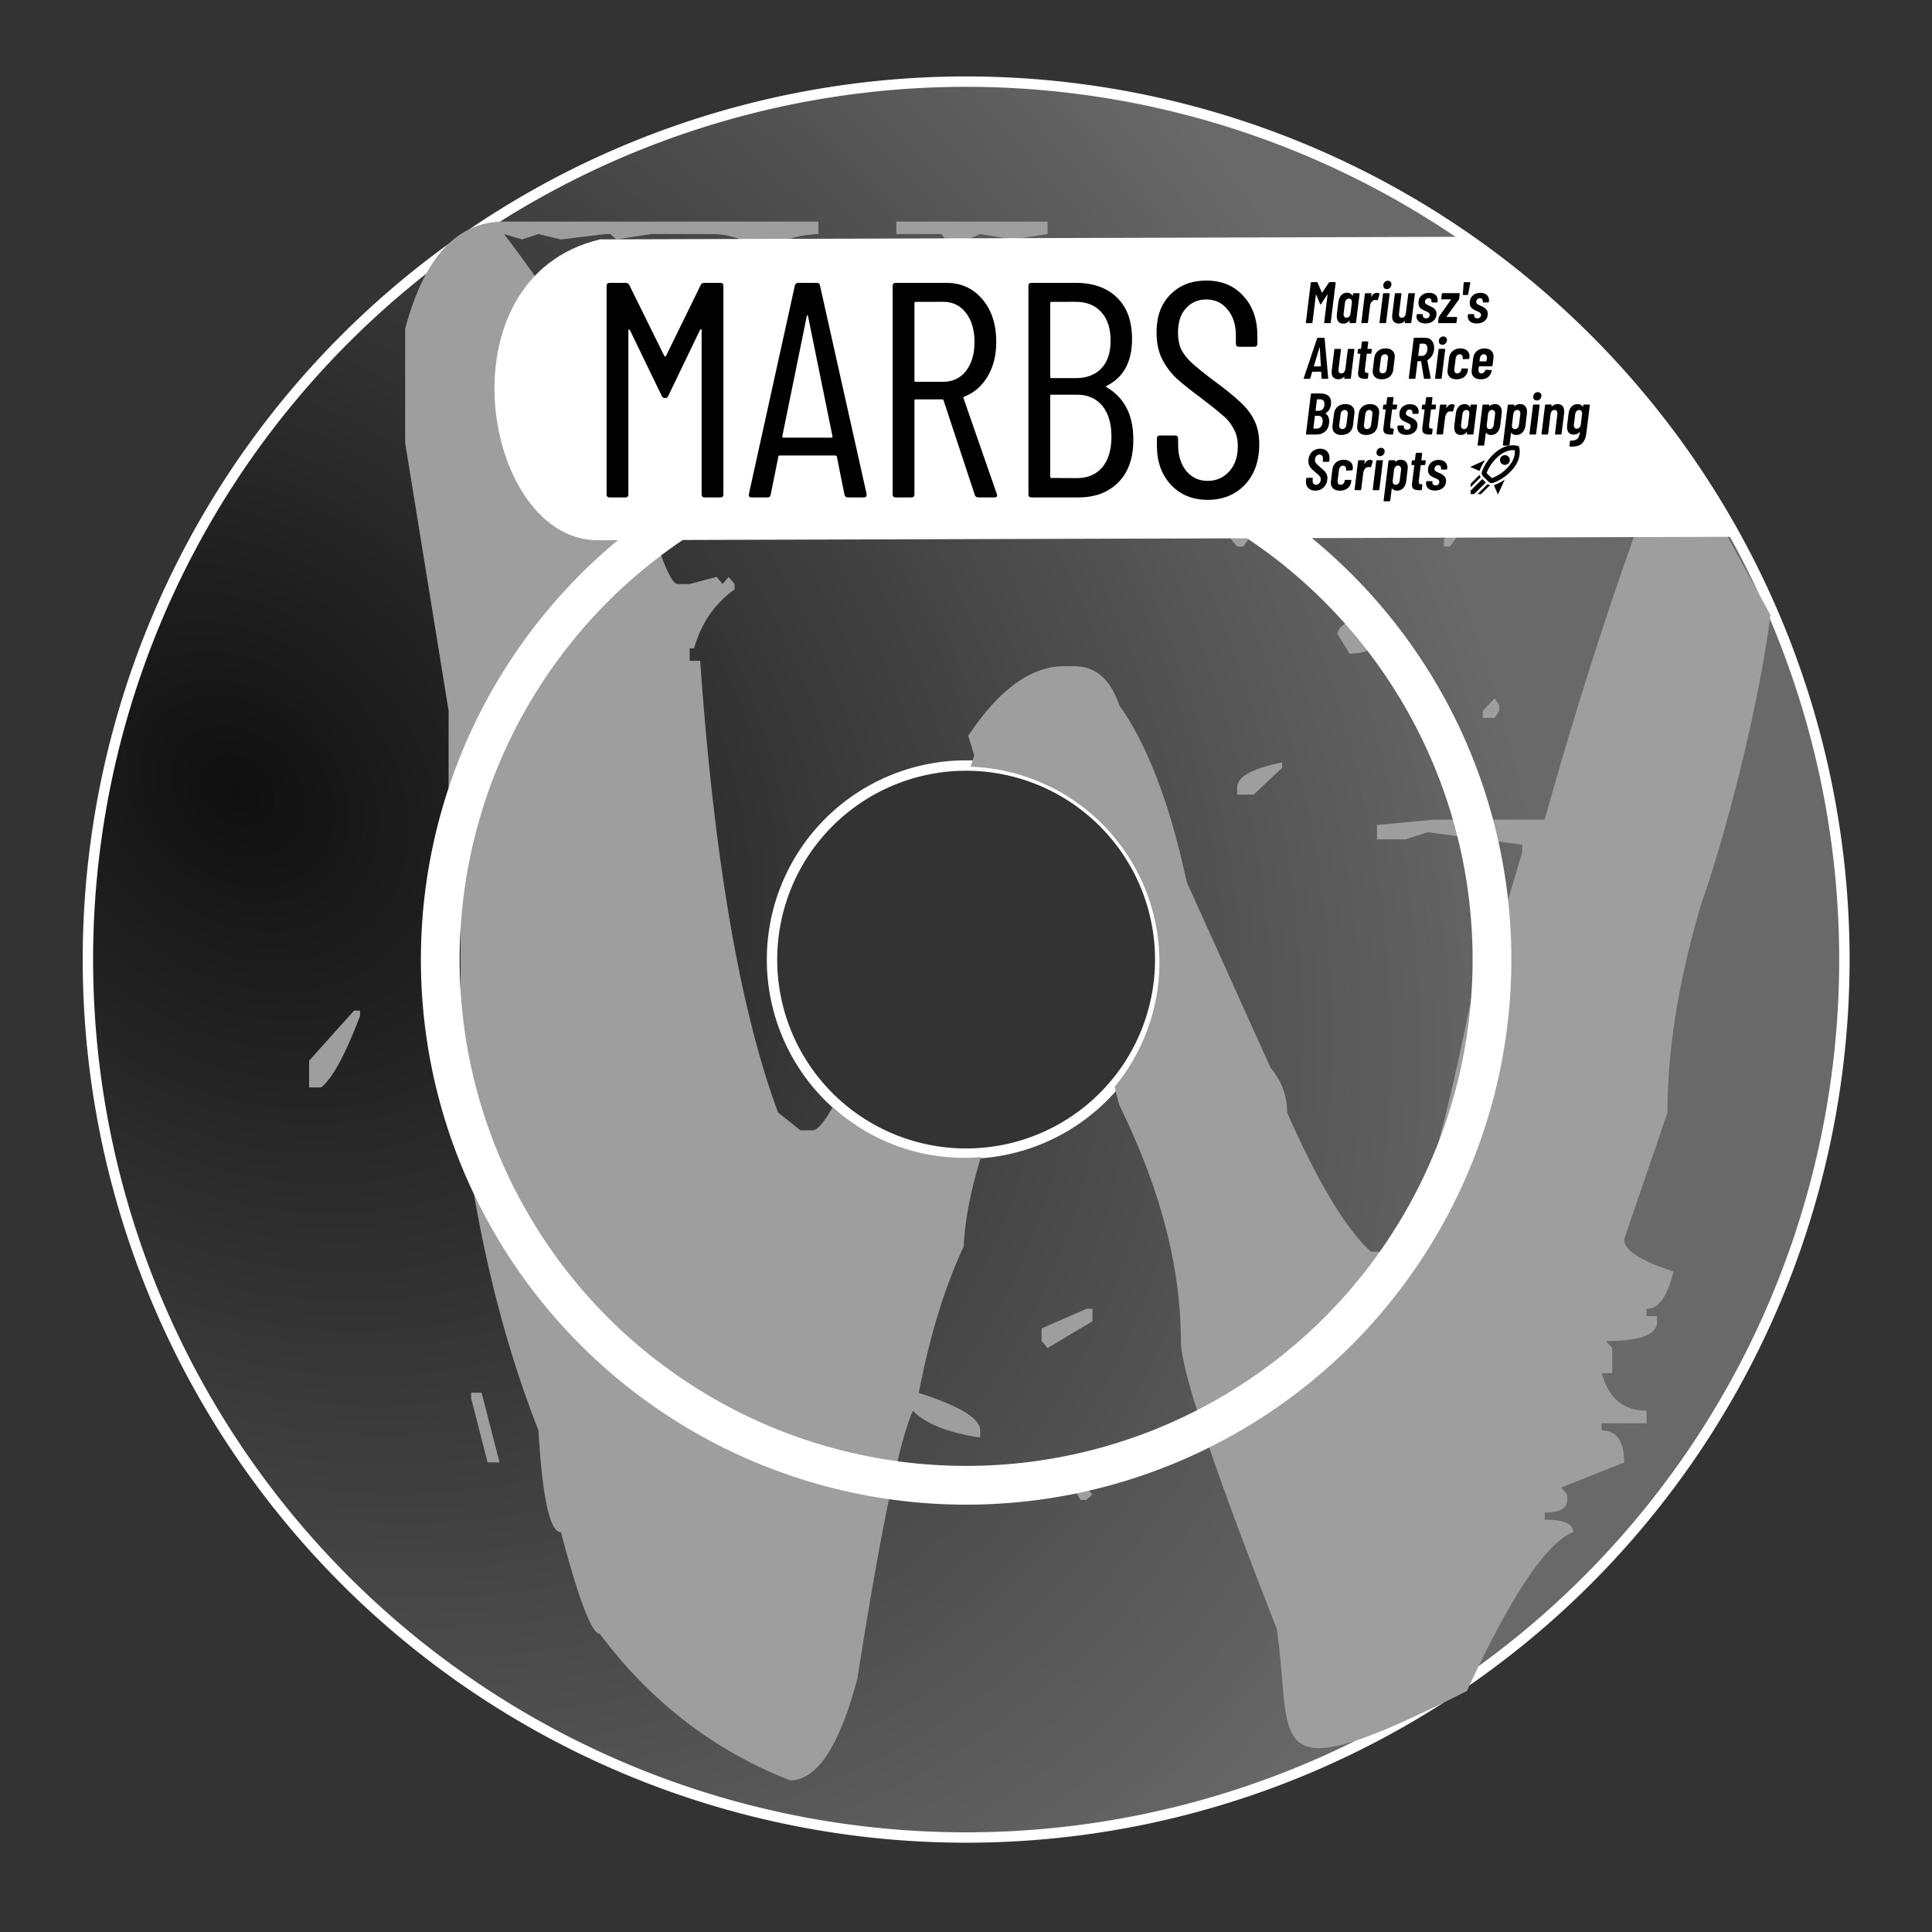<?xml version="1.0" encoding="UTF-8" standalone="no"?>
<!-- Created with Inkscape (http://www.inkscape.org/) -->

<svg
   width="32mm"
   height="32mm"
   viewBox="0 0 32 32"
   version="1.1"
   id="svg1"
   inkscape:export-filename="bitmap.png"
   inkscape:export-xdpi="25.400002"
   inkscape:export-ydpi="25.400002"
   inkscape:version="1.3.2 (091e20ef0f, 2023-11-25, custom)"
   sodipodi:docname="cdiconsmall.svg"
   xmlns:inkscape="http://www.inkscape.org/namespaces/inkscape"
   xmlns:sodipodi="http://sodipodi.sourceforge.net/DTD/sodipodi-0.dtd"
   xmlns:xlink="http://www.w3.org/1999/xlink"
   xmlns="http://www.w3.org/2000/svg"
   xmlns:svg="http://www.w3.org/2000/svg">
  <rect x="0" y="0" width="32" height="32" fill="#333333" stroke="none"/>
  <sodipodi:namedview
     id="namedview1"
     pagecolor="#ffffff"
     bordercolor="#000000"
     borderopacity="0.25"
     inkscape:showpageshadow="2"
     inkscape:pageopacity="0.0"
     inkscape:pagecheckerboard="0"
     inkscape:deskcolor="#d1d1d1"
     inkscape:document-units="mm"
     inkscape:zoom="3.3638608"
     inkscape:cx="22.593087"
     inkscape:cy="63.320099"
     inkscape:window-width="1920"
     inkscape:window-height="1178"
     inkscape:window-x="0"
     inkscape:window-y="0"
     inkscape:window-maximized="0"
     inkscape:current-layer="layer1" />
  <defs
     id="defs1">
    <radialGradient
       inkscape:collect="always"
       xlink:href="#linearGradient9"
       id="radialGradient10"
       cx="84.269"
       cy="151.856"
       fx="84.269"
       fy="151.856"
       r="84.818"
       gradientUnits="userSpaceOnUse"
       gradientTransform="matrix(0.205,0.199,-0.158,0.163,10.651,-28.413)" />
    <linearGradient
       id="linearGradient9"
       inkscape:collect="always">
      <stop
         style="stop-color:#101010;stop-opacity:1;"
         offset="0"
         id="stop9" />
      <stop
         style="stop-color:#696969;stop-opacity:1;"
         offset="1"
         id="stop10" />
    </linearGradient>
  </defs>
  <g
     inkscape:label="Layer 1"
     inkscape:groupmode="layer"
     id="layer1">
    <path
       id="path10"
       style="fill:url(#radialGradient10);fill-opacity:1;stroke:#ffffff;stroke-width:0.172;stroke-opacity:1"
       d="M 16.002,1.352 A 14.547,14.542 0 0 0 1.456,15.894 14.547,14.542 0 0 0 16.002,30.435 14.547,14.542 0 0 0 30.549,15.894 14.547,14.542 0 0 0 16.002,1.352 Z m 0,11.328 a 3.215,3.214 0 0 1 3.215,3.214 3.215,3.214 0 0 1 -3.215,3.214 3.215,3.214 0 0 1 -3.215,-3.214 3.215,3.214 0 0 1 3.215,-3.214 z"
       inkscape:label="under_cd" />
    <path
       id="path1013"
       style="fill:#9e9e9e;stroke-width:0.127;fill-opacity:1"
       inkscape:label="waylogo"
       d="m 8.348,3.67 c -0.777,0 -1.323,0.592 -1.637,1.775 v 1.892 l 0.719,4.435 v 1.39 l 0.099,1.775 c -0.298,0 -0.446,0.069 -0.446,0.207 v 0.118 l 0.446,-0.118 h 0.099 v 3.076 c 0.232,2.05 0.662,3.875 1.29,5.471 0.066,1.124 0.19,1.686 0.372,1.686 0.298,1.124 0.513,1.686 0.645,1.686 0.843,1.124 1.894,1.933 3.15,2.425 0.446,0 0.818,-0.562 1.116,-1.686 0.38,-2.424 0.686,-3.903 0.918,-4.435 0.215,0.217 0.587,0.365 1.116,0.443 v -0.118 c 0,-0.197 -0.339,-0.404 -1.017,-0.621 0.182,-0.947 0.43,-1.755 0.744,-2.425 0.019,-0.431 0.114,-0.925 0.286,-1.482 a 3.242,3.241 0 0 1 -0.285,0.013 3.242,3.241 0 0 1 -2.171,-0.839 c -0.14,0.247 -0.253,0.384 -0.334,0.384 H 13.259 l -0.372,-0.296 c -0.629,-1.694 -1.058,-4.189 -1.29,-7.481 h -0.174 v -0.207 h 0.074 c 0.116,-0.414 0.339,-0.739 0.67,-0.976 v -0.089 L 12.068,9.555 11.969,9.673 11.87,9.555 11.423,9.673 H 11.225 c -0.116,0 -0.298,-0.453 -0.546,-1.36 V 8.077 h 0.645 V 7.87 H 10.481 C 10.266,6.786 9.556,5.454 8.348,3.877 l 0.298,0.089 0.273,-0.089 0.372,0.089 0.744,-0.089 h 0.074 l 0.099,0.089 0.57,-0.089 h 1.017 c 0.298,0 0.604,0.109 0.918,0.325 0.149,-0.197 0.43,-0.306 0.843,-0.325 V 3.67 Z m 6.498,0 v 0.207 h 0.744 l 0.174,0.207 0.471,-0.207 0.546,0.089 0.57,-0.089 V 3.67 H 14.846 Z m 5.178,1.685 -0.372,0.207 v 0.207 l 0.273,0.118 V 5.77 l 0.099,-0.118 c 0.182,0 0.273,-0.069 0.273,-0.207 v -0.089 H 20.024 Z M 18.635,6.509 v 1.385e-4 l 3.46e-4,-1.385e-4 z m 0,1.385e-4 -0.471,0.207 h -0.074 L 17.991,6.627 17.445,6.923 V 7.13 C 18.238,6.953 18.635,6.785 18.635,6.627 Z m 9.072,0.719 c -0.596,1.4 -1.412,3.805 -2.123,6.348 H 23.749 l -0.942,0.089 v 0.237 h 0.471 l 0.372,-0.118 1.563,0.207 v 0.118 c -0.446,1.537 -0.719,2.306 -0.818,2.306 -0.578,2.878 -1.042,4.318 -1.389,4.318 H 22.708 c -0.413,-0.374 -0.876,-1.143 -1.389,-2.306 0,-0.276 -0.091,-0.522 -0.273,-0.739 l -1.389,-3.076 c -0.281,-1.301 -0.653,-2.277 -1.116,-2.928 -0.149,-0.434 -0.397,-0.65 -0.744,-0.65 h -0.173 c -0.545,0 -1.075,0.384 -1.587,1.153 l 0.099,0.325 c -0.018,0.06 -0.042,0.126 -0.061,0.187 a 3.242,3.241 0 0 1 3.129,3.238 3.242,3.241 0 0 1 -0.742,2.063 c 0.026,0.105 0.051,0.213 0.08,0.31 0.678,1.38 1.017,2.682 1.017,3.904 0,0.473 0.529,2.06 1.587,4.761 0.285,1.914 -0.316,2.781 3.15,1.034 0.728,-1.577 1.315,-2.454 1.761,-2.632 -1.17e-4,-0.138 -0.157,-0.207 -0.471,-0.207 v -0.118 c 0.248,0 0.372,-0.069 0.372,-0.207 v -0.089 l -0.099,-0.118 1.042,-0.414 c 0,-0.355 -0.124,-0.532 -0.372,-0.532 v -0.118 h 0.744 V 23.366 c -0.38,0 -0.628,-0.207 -0.744,-0.621 h 0.174 v -0.414 l -0.099,-0.118 c 0.562,0 0.843,-0.108 0.843,-0.325 v -0.089 H 27.272 v -0.118 c 0.198,0 0.347,-0.207 0.446,-0.621 -0.546,-0.177 -0.818,-0.355 -0.818,-0.532 l 0.719,-2.1 c 0,-1.065 0.19,-2.228 0.57,-3.49 0.43,-1.222 0.953,-3.312 1.135,-4.752 z M 15.953,7.574 14.465,7.988 c 0,0.217 -0.066,0.325 -0.198,0.325 V 8.52 C 15.044,8.264 15.606,7.978 15.953,7.662 v -0.089 z m 4.713,1.035 -0.372,0.118 v 0.089 l 0.198,0.237 h 0.099 l 0.174,-0.237 v -0.089 z m 3.423,0.118 -0.174,0.207 v 0.118 h 0.099 l 0.174,-0.237 v -0.089 z m -1.563,1.478 c -0.248,0.099 -0.372,0.197 -0.372,0.296 l 0.198,0.325 c 0.298,0 0.479,-0.108 0.546,-0.325 z m 2.232,1.36 -0.198,0.207 v 0.118 h 0.198 l 0.074,-0.118 v -0.089 z m -3.522,1.064 c -0.496,0.099 -0.744,0.237 -0.744,0.414 v 0.118 h 0.273 l 0.471,-0.443 v -0.089 z M 5.863,16.74 5.12,17.568 v 0.443 h 0.198 c 0.182,-0.138 0.397,-0.532 0.645,-1.183 v -0.089 h -0.099 z m 12.133,4.938 -0.744,0.325 v 0.207 l 0.099,0.118 0.744,-0.444 v -0.207 z m -10.193,1.39 v 0.089 l 0.273,1.065 h 0.198 L 7.977,23.067 H 7.804 Z m 9.92,1.36 v 9.1e-5 0.118 l 0.174,0.296 h 0.099 l 0.099,-0.089 -0.298,-0.325 z" />
    <ellipse
       style="display:inline;fill:none;stroke:#ffffff;stroke-width:0.642;stroke-dasharray:none;stroke-opacity:1"
       id="circle990"
       cx="16.002"
       cy="15.894"
       inkscape:label="inner_circle"
       rx="8.71"
       ry="8.707" />
    <path
       id="rect1044"
       style="fill:#ffffff;fill-opacity:1;stroke:none;stroke-width:0.172"
       d="M 9.96,3.965 24.263,3.922 c 2.374,1.711 3.906,3.644 4.516,4.969 L 9.912,8.948 C 7.995,8.969 7.255,4.595 9.941,3.965 Z"
       sodipodi:nodetypes="cccccc"
       inkscape:label="letters_bg" />
    <path
       style="font-size:29.432px;font-family:'Barlow Condensed';-inkscape-font-specification:'Barlow Condensed, ';stroke-width:0.144"
       d="m 11.606,4.721 q 0.015,-0.036 0.061,-0.036 h 0.264 q 0.051,0 0.051,0.051 v 3.452 q 0,0.051 -0.051,0.051 h -0.259 q -0.051,0 -0.051,-0.051 V 5.467 q 0,-0.015 -0.01,-0.015 -0.005,0 -0.015,0.01 l -0.528,1.096 q -0.015,0.036 -0.051,0.036 -0.041,0 -0.056,-0.036 l -0.528,-1.091 q -0.01,-0.01 -0.02,-0.01 -0.005,0 -0.005,0.015 v 2.716 q 0,0.051 -0.051,0.051 h -0.259 q -0.051,0 -0.051,-0.051 V 4.736 q 0,-0.051 0.051,-0.051 h 0.264 q 0.046,0 0.061,0.036 l 0.579,1.173 q 0.005,0.01 0.015,0.01 0.01,0 0.015,-0.01 z m 2.437,3.518 q -0.046,0 -0.056,-0.046 L 13.861,7.564 q 0,-0.01 -0.01,-0.015 -0.005,-0.005 -0.015,-0.005 h -0.919 q -0.01,0 -0.02,0.005 -0.005,0.005 -0.005,0.015 l -0.127,0.629 q -0.005,0.046 -0.056,0.046 h -0.259 q -0.025,0 -0.041,-0.015 -0.01,-0.015 -0.005,-0.041 L 13.165,4.731 q 0.01,-0.046 0.056,-0.046 h 0.305 q 0.051,0 0.056,0.046 l 0.772,3.452 v 0.01 q 0,0.046 -0.046,0.046 z M 12.957,7.229 q 0,0.02 0.015,0.02 h 0.802 q 0.015,0 0.015,-0.02 L 13.383,5.234 q -0.005,-0.015 -0.01,-0.015 -0.005,0 -0.01,0.015 z m 3.25,1.01 q -0.046,0 -0.061,-0.041 l -0.518,-1.568 q -0.005,-0.015 -0.02,-0.015 h -0.442 q -0.02,0 -0.02,0.02 V 8.188 q 0,0.051 -0.051,0.051 h -0.259 q -0.051,0 -0.051,-0.051 V 4.736 q 0,-0.051 0.051,-0.051 h 0.838 q 0.371,0 0.599,0.274 0.228,0.269 0.228,0.706 0,0.33 -0.142,0.569 -0.142,0.239 -0.386,0.335 -0.02,0.005 -0.015,0.025 l 0.553,1.589 0.005,0.02 q 0,0.036 -0.046,0.036 z M 15.166,5 q -0.02,0 -0.02,0.02 v 1.284 q 0,0.02 0.02,0.02 h 0.457 q 0.234,0 0.376,-0.178 0.142,-0.183 0.142,-0.482 0,-0.299 -0.142,-0.482 -0.142,-0.183 -0.376,-0.183 z m 3.605,2.274 q 0.005,0.457 -0.244,0.711 -0.249,0.254 -0.665,0.254 h -0.777 q -0.051,0 -0.051,-0.051 V 4.736 q 0,-0.051 0.051,-0.051 h 0.731 q 0.437,0 0.685,0.244 0.249,0.239 0.249,0.685 0,0.569 -0.421,0.777 -0.01,0.005 -0.01,0.01 0,0.005 0.005,0.01 0.447,0.259 0.447,0.863 z M 17.415,5 q -0.02,0 -0.02,0.02 v 1.223 q 0,0.02 0.02,0.02 h 0.401 q 0.274,0 0.427,-0.162 0.152,-0.162 0.152,-0.457 0,-0.305 -0.152,-0.472 -0.152,-0.173 -0.427,-0.173 z m 0.421,2.919 q 0.269,0 0.421,-0.178 0.152,-0.183 0.152,-0.508 0,-0.33 -0.152,-0.513 -0.152,-0.183 -0.421,-0.183 h -0.421 q -0.02,0 -0.02,0.02 v 1.34 q 0,0.02 0.02,0.02 z m 2.168,0.36 q -0.376,0 -0.609,-0.249 Q 19.162,7.782 19.162,7.381 V 7.264 q 0,-0.051 0.051,-0.051 h 0.249 q 0.051,0 0.051,0.051 v 0.102 q 0,0.269 0.137,0.437 0.137,0.162 0.355,0.162 0.213,0 0.355,-0.157 0.142,-0.157 0.142,-0.416 0,-0.173 -0.071,-0.294 -0.066,-0.127 -0.178,-0.218 -0.107,-0.096 -0.361,-0.289 -0.254,-0.188 -0.401,-0.32 -0.147,-0.137 -0.244,-0.325 -0.091,-0.188 -0.091,-0.442 0,-0.396 0.228,-0.624 0.229,-0.233 0.594,-0.233 0.386,0 0.614,0.254 0.234,0.249 0.234,0.665 v 0.127 q 0,0.051 -0.051,0.051 h -0.254 q -0.051,0 -0.051,-0.051 V 5.559 q 0,-0.269 -0.137,-0.431 -0.132,-0.168 -0.355,-0.168 -0.203,0 -0.335,0.147 -0.132,0.142 -0.132,0.406 0,0.157 0.056,0.279 0.061,0.117 0.178,0.223 0.117,0.107 0.345,0.279 0.305,0.223 0.452,0.365 0.152,0.137 0.234,0.305 0.081,0.162 0.081,0.396 0,0.416 -0.239,0.67 -0.239,0.249 -0.614,0.249 z"
       id="text1277"
       aria-label="MARBS"
       inkscape:label="MARBS_letters" />
    <g
       id="text962"
       style="font-size:5.644px;line-height:0.95;font-family:'Barlow Condensed';-inkscape-font-specification:'Barlow Condensed, ';text-align:center;text-anchor:middle;fill:#ffffff"
       inkscape:label="expansion"
       aria-label="Mariusz's&#10;Auto Rice&#10;Bootstrapping&#10;Scripts  󱓟 "
       transform="matrix(0.173,0,0,0.172,-2.101,-0.587)">
      <path
         style="font-style:italic;font-weight:600;font-stretch:condensed;-inkscape-font-specification:'Barlow Condensed,  Semi-Bold Italic Condensed';text-align:start;text-anchor:start;fill:#000000"
         d="m 139.377,30.625 q 0.028,-0.045 0.085,-0.045 h 0.502 q 0.028,0 0.045,0.023 0.017,0.017 0.011,0.045 l -0.468,3.816 q 0,0.028 -0.023,0.051 -0.023,0.017 -0.051,0.017 h -0.502 q -0.028,0 -0.045,-0.017 -0.017,-0.023 -0.011,-0.051 l 0.327,-2.664 q 0.006,-0.023 -0.011,-0.023 -0.011,0 -0.023,0.017 l -0.587,0.892 q -0.028,0.045 -0.051,0.045 -0.011,0 -0.028,-0.011 -0.011,-0.011 -0.017,-0.034 l -0.367,-0.892 q -0.006,-0.017 -0.017,-0.017 -0.011,0 -0.017,0.023 l -0.327,2.664 q -0.006,0.028 -0.028,0.051 -0.017,0.017 -0.045,0.017 h -0.502 q -0.028,0 -0.045,-0.017 -0.017,-0.023 -0.011,-0.051 l 0.468,-3.816 q 0,-0.028 0.023,-0.045 0.023,-0.023 0.051,-0.023 h 0.502 q 0.057,0 0.073,0.045 l 0.418,0.965 q 0.011,0.028 0.028,0 z m 2.303,1.089 q 0,-0.028 0.023,-0.045 0.023,-0.023 0.051,-0.023 h 0.502 q 0.028,0 0.045,0.023 0.017,0.017 0.011,0.045 l -0.339,2.749 q -0.006,0.028 -0.028,0.051 -0.017,0.017 -0.045,0.017 h -0.502 q -0.028,0 -0.045,-0.017 -0.017,-0.023 -0.011,-0.051 l 0.023,-0.169 q 0,-0.023 -0.011,-0.023 -0.011,0 -0.023,0.017 -0.214,0.288 -0.564,0.288 -0.316,0 -0.48,-0.186 -0.158,-0.192 -0.158,-0.531 0,-0.135 0.011,-0.203 l 0.141,-1.14 q 0.056,-0.435 0.271,-0.672 0.22,-0.243 0.581,-0.243 0.152,0 0.282,0.068 0.135,0.068 0.209,0.22 0.011,0.017 0.017,0.017 0.011,0 0.017,-0.023 z m -0.615,2.297 q 0.147,0 0.248,-0.107 0.107,-0.113 0.13,-0.294 l 0.13,-1.044 q 0.006,-0.023 0.006,-0.073 0,-0.147 -0.079,-0.237 -0.073,-0.09 -0.203,-0.09 -0.152,0 -0.26,0.113 -0.102,0.107 -0.124,0.288 l -0.13,1.044 q -0.006,0.023 -0.006,0.068 0,0.152 0.079,0.243 0.079,0.09 0.209,0.09 z m 2.907,-2.399 q 0.152,0 0.226,0.056 0.04,0.034 0.023,0.085 l -0.152,0.525 q -0.017,0.068 -0.085,0.04 -0.079,-0.023 -0.135,-0.023 -0.068,0 -0.124,0.017 -0.152,0.023 -0.271,0.181 -0.113,0.152 -0.141,0.367 l -0.198,1.597 q -0.006,0.028 -0.028,0.051 -0.017,0.017 -0.045,0.017 h -0.502 q -0.028,0 -0.045,-0.017 -0.017,-0.023 -0.011,-0.051 l 0.333,-2.743 q 0.006,-0.028 0.028,-0.045 0.023,-0.023 0.051,-0.023 h 0.502 q 0.028,0 0.045,0.023 0.017,0.017 0.011,0.045 l -0.034,0.26 q 0,0.023 0.011,0.028 0.011,0 0.017,-0.023 0.192,-0.367 0.525,-0.367 z m 0.954,-0.361 q -0.158,0 -0.254,-0.096 -0.09,-0.096 -0.09,-0.248 0,-0.198 0.124,-0.327 0.13,-0.13 0.316,-0.13 0.152,0 0.243,0.096 0.096,0.09 0.096,0.237 0,0.198 -0.13,0.333 -0.124,0.135 -0.305,0.135 z m -0.649,3.279 q -0.028,0 -0.045,-0.017 -0.017,-0.023 -0.011,-0.051 l 0.333,-2.749 q 0.006,-0.028 0.023,-0.045 0.023,-0.023 0.051,-0.023 h 0.508 q 0.028,0 0.045,0.023 0.017,0.017 0.011,0.045 l -0.339,2.749 q -0.006,0.028 -0.028,0.051 -0.017,0.017 -0.045,0.017 z m 2.698,-2.817 q 0,-0.028 0.023,-0.045 0.023,-0.023 0.051,-0.023 h 0.502 q 0.028,0 0.045,0.023 0.017,0.017 0.011,0.045 l -0.339,2.749 q -0.006,0.028 -0.028,0.051 -0.017,0.017 -0.045,0.017 h -0.502 q -0.028,0 -0.045,-0.017 -0.017,-0.023 -0.011,-0.051 l 0.011,-0.124 q 0.006,-0.017 -0.006,-0.023 -0.011,-0.006 -0.023,0.011 -0.192,0.243 -0.542,0.243 -0.294,0 -0.474,-0.164 -0.175,-0.164 -0.175,-0.508 0,-0.045 0.011,-0.169 l 0.248,-2.015 q 0,-0.028 0.023,-0.045 0.023,-0.023 0.051,-0.023 h 0.502 q 0.028,0 0.045,0.023 0.017,0.017 0.011,0.045 l -0.231,1.874 q -0.006,0.04 -0.006,0.102 0,0.322 0.271,0.322 0.158,0 0.26,-0.119 0.107,-0.124 0.13,-0.333 z m 1.643,2.85 q -0.401,0 -0.632,-0.186 -0.226,-0.186 -0.226,-0.502 0,-0.073 0.006,-0.107 l 0.006,-0.04 q 0.006,-0.028 0.023,-0.045 0.023,-0.023 0.051,-0.023 h 0.474 q 0.028,0 0.045,0.023 0.017,0.017 0.011,0.045 l -0.006,0.028 q -0.017,0.135 0.073,0.226 0.09,0.09 0.237,0.09 0.152,0 0.248,-0.096 0.102,-0.102 0.102,-0.248 0,-0.124 -0.096,-0.198 -0.096,-0.073 -0.214,-0.124 -0.119,-0.051 -0.158,-0.068 -0.271,-0.113 -0.446,-0.277 -0.169,-0.164 -0.169,-0.474 0,-0.452 0.282,-0.711 0.282,-0.265 0.734,-0.265 0.389,0 0.61,0.198 0.22,0.192 0.22,0.531 0,0.045 -0.011,0.135 -0.006,0.028 -0.028,0.051 -0.017,0.017 -0.045,0.017 h -0.457 q -0.062,0 -0.062,-0.068 l 0.006,-0.034 q 0.017,-0.135 -0.062,-0.226 -0.073,-0.09 -0.214,-0.09 -0.158,0 -0.254,0.113 -0.096,0.107 -0.096,0.243 0,0.135 0.096,0.209 0.102,0.068 0.339,0.175 0.198,0.085 0.333,0.169 0.135,0.085 0.237,0.237 0.102,0.147 0.102,0.361 0,0.423 -0.294,0.677 -0.294,0.254 -0.762,0.254 z m 1.27,-0.034 q -0.028,0 -0.051,-0.017 -0.017,-0.023 -0.011,-0.051 l 0.062,-0.48 q 0,-0.045 0.034,-0.085 l 1.14,-1.626 q 0.017,-0.034 -0.011,-0.034 h -0.864 q -0.028,0 -0.045,-0.017 -0.017,-0.023 -0.011,-0.051 l 0.056,-0.457 q 0.006,-0.028 0.023,-0.045 0.023,-0.023 0.051,-0.023 h 1.58 q 0.062,0 0.062,0.068 l -0.062,0.48 q 0,0.04 -0.034,0.085 l -1.168,1.626 q -0.017,0.034 0.017,0.034 h 0.931 q 0.062,0 0.062,0.068 l -0.057,0.457 q -0.006,0.028 -0.028,0.051 -0.017,0.017 -0.045,0.017 z m 2.371,-2.709 q -0.028,0 -0.051,-0.017 -0.017,-0.023 -0.011,-0.051 l 0.079,-1.101 q 0.011,-0.068 0.073,-0.068 h 0.508 q 0.062,0 0.051,0.068 l -0.198,1.101 q -0.006,0.028 -0.028,0.051 -0.023,0.017 -0.051,0.017 z m 1.27,2.743 q -0.401,0 -0.632,-0.186 -0.226,-0.186 -0.226,-0.502 0,-0.073 0.006,-0.107 l 0.006,-0.04 q 0.006,-0.028 0.023,-0.045 0.023,-0.023 0.051,-0.023 h 0.474 q 0.028,0 0.045,0.023 0.017,0.017 0.011,0.045 l -0.006,0.028 q -0.017,0.135 0.073,0.226 0.09,0.09 0.237,0.09 0.152,0 0.248,-0.096 0.102,-0.102 0.102,-0.248 0,-0.124 -0.096,-0.198 -0.096,-0.073 -0.214,-0.124 -0.119,-0.051 -0.158,-0.068 -0.271,-0.113 -0.446,-0.277 -0.169,-0.164 -0.169,-0.474 0,-0.452 0.282,-0.711 0.282,-0.265 0.734,-0.265 0.389,0 0.61,0.198 0.22,0.192 0.22,0.531 0,0.045 -0.011,0.135 -0.006,0.028 -0.028,0.051 -0.017,0.017 -0.045,0.017 h -0.457 q -0.062,0 -0.062,-0.068 l 0.006,-0.034 q 0.017,-0.135 -0.062,-0.226 -0.073,-0.09 -0.214,-0.09 -0.158,0 -0.254,0.113 -0.096,0.107 -0.096,0.243 0,0.135 0.096,0.209 0.102,0.068 0.339,0.175 0.198,0.085 0.333,0.169 0.135,0.085 0.237,0.237 0.102,0.147 0.102,0.361 0,0.423 -0.294,0.677 -0.294,0.254 -0.762,0.254 z"
         id="path14" />
      <path
         style="font-style:italic;font-weight:600;font-stretch:condensed;-inkscape-font-specification:'Barlow Condensed,  Semi-Bold Italic Condensed';text-align:start;text-anchor:start;fill:#000000"
         d="m 138.728,39.893 q -0.062,0 -0.062,-0.062 l -0.028,-0.593 q 0,-0.028 -0.034,-0.028 h -0.796 q -0.028,0 -0.04,0.028 l -0.175,0.593 q -0.017,0.062 -0.079,0.062 h -0.497 q -0.073,0 -0.051,-0.073 l 1.276,-3.816 q 0.017,-0.062 0.079,-0.062 h 0.581 q 0.062,0 0.062,0.062 l 0.344,3.816 v 0.011 q 0,0.062 -0.068,0.062 z m -0.79,-1.225 q -0.006,0.028 0.028,0.028 h 0.604 q 0.034,0 0.034,-0.028 l -0.102,-1.784 q 0,-0.017 -0.011,-0.017 -0.011,0 -0.023,0.017 z m 3.246,-1.592 q 0,-0.028 0.023,-0.045 0.023,-0.023 0.051,-0.023 h 0.502 q 0.028,0 0.045,0.023 0.017,0.017 0.011,0.045 l -0.339,2.749 q -0.006,0.028 -0.028,0.051 -0.017,0.017 -0.045,0.017 h -0.502 q -0.028,0 -0.045,-0.017 -0.017,-0.023 -0.011,-0.051 l 0.011,-0.124 q 0.006,-0.017 -0.006,-0.023 -0.011,-0.006 -0.023,0.011 -0.192,0.243 -0.542,0.243 -0.294,0 -0.474,-0.164 -0.175,-0.164 -0.175,-0.508 0,-0.045 0.011,-0.169 l 0.248,-2.015 q 0,-0.028 0.023,-0.045 0.023,-0.023 0.051,-0.023 h 0.502 q 0.028,0 0.045,0.023 0.017,0.017 0.011,0.045 l -0.231,1.874 q -0.006,0.04 -0.006,0.102 0,0.322 0.271,0.322 0.158,0 0.26,-0.119 0.107,-0.124 0.13,-0.333 z m 2.263,0.327 q -0.006,0.028 -0.028,0.051 -0.017,0.017 -0.045,0.017 h -0.339 q -0.023,0 -0.034,0.028 l -0.181,1.479 q -0.006,0.04 -0.006,0.102 0,0.135 0.062,0.192 0.062,0.056 0.186,0.051 h 0.04 q 0.028,0 0.045,0.023 0.017,0.017 0.011,0.045 l -0.051,0.435 q -0.006,0.028 -0.028,0.051 -0.023,0.017 -0.051,0.017 h -0.186 q -0.333,0 -0.508,-0.107 -0.169,-0.113 -0.169,-0.412 0,-0.04 0.011,-0.152 l 0.214,-1.722 q 0,-0.028 -0.028,-0.028 h -0.192 q -0.028,0 -0.045,-0.017 -0.017,-0.023 -0.011,-0.051 l 0.04,-0.327 q 0.006,-0.028 0.023,-0.045 0.023,-0.023 0.051,-0.023 h 0.192 q 0.034,0 0.034,-0.028 l 0.073,-0.621 q 0.006,-0.028 0.028,-0.045 0.023,-0.023 0.051,-0.023 h 0.48 q 0.028,0 0.045,0.023 0.017,0.017 0.011,0.045 l -0.073,0.621 q -0.011,0.028 0.023,0.028 h 0.339 q 0.028,0 0.045,0.023 0.017,0.017 0.011,0.045 z m 0.993,2.534 q -0.412,0 -0.643,-0.203 -0.231,-0.209 -0.231,-0.57 0,-0.045 0.011,-0.147 l 0.141,-1.135 q 0.051,-0.418 0.344,-0.666 0.294,-0.254 0.745,-0.254 0.412,0 0.643,0.214 0.231,0.209 0.231,0.564 0,0.04 -0.011,0.141 l -0.135,1.135 q -0.051,0.423 -0.344,0.672 -0.294,0.248 -0.751,0.248 z m 0.073,-0.57 q 0.152,0 0.26,-0.107 0.107,-0.113 0.13,-0.294 l 0.13,-1.039 0.006,-0.068 q 0,-0.147 -0.085,-0.237 -0.079,-0.096 -0.214,-0.096 -0.152,0 -0.26,0.113 -0.107,0.107 -0.13,0.288 l -0.13,1.039 -0.006,0.068 q 0,0.152 0.079,0.243 0.085,0.09 0.22,0.09 z m 4.024,0.525 q -0.056,0 -0.068,-0.056 l -0.265,-1.62 q 0,-0.006 -0.006,-0.011 -0.006,-0.011 -0.017,-0.011 h -0.294 q -0.028,0 -0.028,0.028 l -0.198,1.603 q -0.006,0.028 -0.028,0.051 -0.017,0.017 -0.045,0.017 h -0.502 q -0.062,0 -0.062,-0.068 l 0.468,-3.816 q 0.006,-0.028 0.028,-0.045 0.023,-0.023 0.051,-0.023 h 1.027 q 0.395,0 0.621,0.265 0.231,0.26 0.231,0.694 0,0.056 -0.011,0.192 -0.045,0.35 -0.209,0.604 -0.164,0.254 -0.412,0.384 -0.023,0.006 -0.023,0.034 l 0.327,1.699 v 0.023 q 0,0.056 -0.062,0.056 z m -0.44,-3.387 q -0.028,0 -0.028,0.028 l -0.141,1.123 q 0,0.028 0.023,0.028 h 0.339 q 0.22,0 0.367,-0.192 0.152,-0.198 0.152,-0.519 0,-0.22 -0.102,-0.344 -0.102,-0.124 -0.277,-0.124 z m 2.145,0.107 q -0.158,0 -0.254,-0.096 -0.09,-0.096 -0.09,-0.248 0,-0.198 0.124,-0.327 0.13,-0.13 0.316,-0.13 0.152,0 0.243,0.096 0.096,0.09 0.096,0.237 0,0.198 -0.13,0.333 -0.124,0.135 -0.305,0.135 z m -0.649,3.279 q -0.028,0 -0.045,-0.017 -0.017,-0.023 -0.011,-0.051 l 0.333,-2.749 q 0.006,-0.028 0.023,-0.045 0.023,-0.023 0.051,-0.023 h 0.508 q 0.028,0 0.045,0.023 0.017,0.017 0.011,0.045 l -0.339,2.749 q -0.006,0.028 -0.028,0.051 -0.017,0.017 -0.045,0.017 z m 2.004,0.045 q -0.412,0 -0.643,-0.203 -0.226,-0.209 -0.226,-0.57 0,-0.045 0.011,-0.147 l 0.141,-1.14 q 0.051,-0.412 0.344,-0.66 0.294,-0.254 0.739,-0.254 0.412,0 0.643,0.209 0.231,0.209 0.231,0.548 0,0.073 -0.006,0.113 l -0.011,0.079 q -0.006,0.028 -0.028,0.051 -0.017,0.017 -0.045,0.017 l -0.508,0.023 q -0.062,0 -0.057,-0.068 l 0.006,-0.056 q 0.017,-0.141 -0.068,-0.243 -0.079,-0.107 -0.226,-0.107 -0.147,0 -0.254,0.113 -0.107,0.113 -0.13,0.288 l -0.13,1.044 -0.006,0.068 q 0,0.147 0.079,0.243 0.079,0.09 0.209,0.09 0.147,0 0.254,-0.102 0.113,-0.107 0.13,-0.254 l 0.011,-0.056 q 0,-0.028 0.023,-0.045 0.023,-0.023 0.051,-0.023 l 0.502,0.006 q 0.028,0 0.045,0.023 0.017,0.017 0.011,0.045 l -0.011,0.102 q -0.045,0.389 -0.339,0.632 -0.294,0.237 -0.745,0.237 z m 3.443,-1.315 q 0,0.028 -0.023,0.051 -0.023,0.017 -0.051,0.017 h -1.208 q -0.028,0 -0.028,0.028 l -0.034,0.254 -0.006,0.068 q 0,0.147 0.079,0.243 0.079,0.09 0.209,0.09 0.124,0 0.22,-0.079 0.102,-0.085 0.152,-0.214 0.023,-0.056 0.079,-0.056 l 0.485,0.023 q 0.028,0 0.04,0.023 0.017,0.017 0.011,0.051 -0.085,0.395 -0.356,0.61 -0.271,0.209 -0.7,0.209 -0.412,0 -0.643,-0.203 -0.226,-0.209 -0.226,-0.57 0,-0.04 0.011,-0.141 l 0.141,-1.146 q 0.051,-0.412 0.344,-0.66 0.294,-0.254 0.739,-0.254 0.412,0 0.638,0.214 0.226,0.209 0.226,0.564 0,0.09 -0.006,0.135 z m -0.83,-1.095 q -0.147,0 -0.254,0.113 -0.107,0.113 -0.13,0.288 l -0.034,0.254 q 0,0.028 0.023,0.028 h 0.621 q 0.028,0 0.028,-0.028 l 0.034,-0.254 0.006,-0.068 q 0,-0.147 -0.079,-0.237 -0.079,-0.096 -0.214,-0.096 z"
         id="path15" />
      <path
         style="font-style:italic;font-weight:600;font-stretch:condensed;-inkscape-font-specification:'Barlow Condensed,  Semi-Bold Italic Condensed';text-align:start;text-anchor:start;fill:#000000"
         d="m 139.394,44.16 q -0.056,0.525 -0.384,0.813 -0.327,0.282 -0.807,0.282 h -0.96 q -0.062,0 -0.062,-0.068 l 0.468,-3.816 q 0.006,-0.028 0.028,-0.045 0.023,-0.023 0.051,-0.023 h 0.864 q 0.468,0 0.728,0.22 0.265,0.22 0.265,0.655 0,0.062 -0.011,0.186 -0.073,0.581 -0.502,0.83 -0.034,0.017 -0.017,0.034 0.35,0.26 0.35,0.756 0,0.051 -0.011,0.175 z m -1.14,-2.292 q -0.028,0 -0.028,0.028 l -0.13,1.05 q -0.011,0.028 0.023,0.028 h 0.277 q 0.226,0 0.367,-0.141 0.147,-0.141 0.181,-0.401 0.006,-0.04 0.006,-0.113 0,-0.214 -0.107,-0.333 -0.107,-0.119 -0.31,-0.119 z m -0.028,2.817 q 0.22,0 0.361,-0.158 0.147,-0.158 0.186,-0.446 0.006,-0.045 0.006,-0.13 0,-0.231 -0.107,-0.361 -0.102,-0.135 -0.294,-0.135 h -0.316 q -0.034,0 -0.034,0.028 l -0.141,1.174 q -0.011,0.028 0.023,0.028 z m 2.359,0.615 q -0.412,0 -0.643,-0.203 -0.231,-0.209 -0.231,-0.57 0,-0.045 0.011,-0.147 l 0.141,-1.135 q 0.051,-0.418 0.344,-0.666 0.294,-0.254 0.745,-0.254 0.412,0 0.643,0.214 0.231,0.209 0.231,0.564 0,0.04 -0.011,0.141 l -0.135,1.135 q -0.051,0.423 -0.344,0.672 -0.294,0.248 -0.751,0.248 z m 0.073,-0.57 q 0.152,0 0.26,-0.107 0.107,-0.113 0.13,-0.294 l 0.13,-1.039 0.006,-0.068 q 0,-0.147 -0.085,-0.237 -0.079,-0.096 -0.214,-0.096 -0.152,0 -0.26,0.113 -0.107,0.107 -0.13,0.288 l -0.13,1.039 -0.006,0.068 q 0,0.152 0.079,0.243 0.085,0.09 0.22,0.09 z m 2.292,0.57 q -0.412,0 -0.643,-0.203 -0.231,-0.209 -0.231,-0.57 0,-0.045 0.011,-0.147 l 0.141,-1.135 q 0.051,-0.418 0.344,-0.666 0.294,-0.254 0.745,-0.254 0.412,0 0.643,0.214 0.231,0.209 0.231,0.564 0,0.04 -0.011,0.141 l -0.135,1.135 q -0.051,0.423 -0.344,0.672 -0.294,0.248 -0.751,0.248 z m 0.073,-0.57 q 0.152,0 0.26,-0.107 0.107,-0.113 0.13,-0.294 l 0.13,-1.039 0.006,-0.068 q 0,-0.147 -0.085,-0.237 -0.079,-0.096 -0.214,-0.096 -0.152,0 -0.26,0.113 -0.107,0.107 -0.13,0.288 l -0.13,1.039 -0.006,0.068 q 0,0.152 0.079,0.243 0.085,0.09 0.22,0.09 z m 2.845,-1.964 q -0.006,0.028 -0.028,0.051 -0.017,0.017 -0.045,0.017 h -0.339 q -0.023,0 -0.034,0.028 l -0.181,1.479 q -0.006,0.04 -0.006,0.102 0,0.135 0.062,0.192 0.062,0.056 0.186,0.051 h 0.04 q 0.028,0 0.045,0.023 0.017,0.017 0.011,0.045 l -0.051,0.435 q -0.006,0.028 -0.028,0.051 -0.023,0.017 -0.051,0.017 h -0.186 q -0.333,0 -0.508,-0.107 -0.169,-0.113 -0.169,-0.412 0,-0.04 0.011,-0.152 l 0.214,-1.722 q 0,-0.028 -0.028,-0.028 h -0.192 q -0.028,0 -0.045,-0.017 -0.017,-0.023 -0.011,-0.051 l 0.04,-0.327 q 0.006,-0.028 0.023,-0.045 0.023,-0.023 0.051,-0.023 h 0.192 q 0.034,0 0.034,-0.028 l 0.073,-0.621 q 0.006,-0.028 0.028,-0.045 0.023,-0.023 0.051,-0.023 h 0.48 q 0.028,0 0.045,0.023 0.017,0.017 0.011,0.045 l -0.073,0.621 q -0.011,0.028 0.023,0.028 h 0.339 q 0.028,0 0.045,0.023 0.017,0.017 0.011,0.045 z m 0.926,2.523 q -0.401,0 -0.632,-0.186 -0.226,-0.186 -0.226,-0.502 0,-0.073 0.006,-0.107 l 0.006,-0.04 q 0.006,-0.028 0.023,-0.045 0.023,-0.023 0.051,-0.023 h 0.474 q 0.028,0 0.045,0.023 0.017,0.017 0.011,0.045 l -0.006,0.028 q -0.017,0.135 0.073,0.226 0.09,0.09 0.237,0.09 0.152,0 0.248,-0.096 0.102,-0.102 0.102,-0.248 0,-0.124 -0.096,-0.198 -0.096,-0.073 -0.214,-0.124 -0.119,-0.051 -0.158,-0.068 -0.271,-0.113 -0.446,-0.277 -0.169,-0.164 -0.169,-0.474 0,-0.452 0.282,-0.711 0.282,-0.265 0.734,-0.265 0.389,0 0.61,0.198 0.22,0.192 0.22,0.531 0,0.045 -0.011,0.135 -0.006,0.028 -0.028,0.051 -0.017,0.017 -0.045,0.017 h -0.457 q -0.062,0 -0.062,-0.068 l 0.006,-0.034 q 0.017,-0.135 -0.062,-0.226 -0.073,-0.09 -0.214,-0.09 -0.158,0 -0.254,0.113 -0.096,0.107 -0.096,0.243 0,0.135 0.096,0.209 0.102,0.068 0.339,0.175 0.198,0.085 0.333,0.169 0.135,0.085 0.237,0.237 0.102,0.147 0.102,0.361 0,0.423 -0.294,0.677 -0.294,0.254 -0.762,0.254 z m 2.8,-2.523 q -0.006,0.028 -0.028,0.051 -0.017,0.017 -0.045,0.017 h -0.339 q -0.023,0 -0.034,0.028 l -0.181,1.479 q -0.006,0.04 -0.006,0.102 0,0.135 0.062,0.192 0.062,0.056 0.186,0.051 h 0.04 q 0.028,0 0.045,0.023 0.017,0.017 0.011,0.045 l -0.051,0.435 q -0.006,0.028 -0.028,0.051 -0.023,0.017 -0.051,0.017 h -0.186 q -0.333,0 -0.508,-0.107 -0.169,-0.113 -0.169,-0.412 0,-0.04 0.011,-0.152 l 0.214,-1.722 q 0,-0.028 -0.028,-0.028 h -0.192 q -0.028,0 -0.045,-0.017 -0.017,-0.023 -0.011,-0.051 l 0.04,-0.327 q 0.006,-0.028 0.023,-0.045 0.023,-0.023 0.051,-0.023 h 0.192 q 0.034,0 0.034,-0.028 l 0.073,-0.621 q 0.006,-0.028 0.028,-0.045 0.023,-0.023 0.051,-0.023 h 0.48 q 0.028,0 0.045,0.023 0.017,0.017 0.011,0.045 l -0.073,0.621 q -0.011,0.028 0.023,0.028 h 0.339 q 0.028,0 0.045,0.023 0.017,0.017 0.011,0.045 z m 1.569,-0.429 q 0.152,0 0.226,0.056 0.04,0.034 0.023,0.085 l -0.152,0.525 q -0.017,0.068 -0.085,0.04 -0.079,-0.023 -0.135,-0.023 -0.068,0 -0.124,0.017 -0.152,0.023 -0.271,0.181 -0.113,0.152 -0.141,0.367 l -0.198,1.597 q -0.006,0.028 -0.028,0.051 -0.017,0.017 -0.045,0.017 h -0.502 q -0.028,0 -0.045,-0.017 -0.017,-0.023 -0.011,-0.051 l 0.333,-2.743 q 0.006,-0.028 0.028,-0.045 0.023,-0.023 0.051,-0.023 h 0.502 q 0.028,0 0.045,0.023 0.017,0.017 0.011,0.045 l -0.034,0.26 q 0,0.023 0.011,0.028 0.011,0 0.017,-0.023 0.192,-0.367 0.525,-0.367 z m 1.761,0.102 q 0,-0.028 0.023,-0.045 0.023,-0.023 0.051,-0.023 h 0.502 q 0.028,0 0.045,0.023 0.017,0.017 0.011,0.045 l -0.339,2.749 q -0.006,0.028 -0.028,0.051 -0.017,0.017 -0.045,0.017 h -0.502 q -0.028,0 -0.045,-0.017 -0.017,-0.023 -0.011,-0.051 l 0.023,-0.169 q 0,-0.023 -0.011,-0.023 -0.011,0 -0.023,0.017 -0.214,0.288 -0.564,0.288 -0.316,0 -0.48,-0.186 -0.158,-0.192 -0.158,-0.531 0,-0.135 0.011,-0.203 l 0.141,-1.14 q 0.056,-0.435 0.271,-0.672 0.22,-0.243 0.581,-0.243 0.152,0 0.282,0.068 0.135,0.068 0.209,0.22 0.011,0.017 0.017,0.017 0.011,0 0.017,-0.023 z m -0.615,2.297 q 0.147,0 0.248,-0.107 0.107,-0.113 0.13,-0.294 l 0.13,-1.044 q 0.006,-0.023 0.006,-0.073 0,-0.147 -0.079,-0.237 -0.073,-0.09 -0.203,-0.09 -0.152,0 -0.26,0.113 -0.102,0.107 -0.124,0.288 l -0.13,1.044 q -0.006,0.023 -0.006,0.068 0,0.152 0.079,0.243 0.079,0.09 0.209,0.09 z m 2.946,-2.41 q 0.327,0 0.497,0.198 0.175,0.192 0.175,0.531 0,0.062 -0.011,0.186 l -0.135,1.14 q -0.056,0.435 -0.294,0.677 -0.231,0.243 -0.593,0.243 -0.124,0 -0.254,-0.045 -0.124,-0.051 -0.214,-0.158 -0.011,-0.011 -0.023,-0.006 -0.011,0.006 -0.011,0.023 l -0.141,1.14 q -0.006,0.028 -0.028,0.045 -0.017,0.023 -0.045,0.023 h -0.502 q -0.062,0 -0.062,-0.068 l 0.468,-3.816 q 0.006,-0.028 0.023,-0.045 0.023,-0.023 0.051,-0.023 h 0.508 q 0.028,0 0.045,0.023 0.017,0.017 0.011,0.045 l -0.011,0.068 q 0,0.017 0.011,0.023 0.017,0 0.04,-0.023 0.209,-0.181 0.497,-0.181 z m 0.034,0.897 q 0,-0.152 -0.085,-0.243 -0.079,-0.096 -0.214,-0.096 -0.147,0 -0.248,0.113 -0.102,0.113 -0.13,0.294 l -0.124,1.044 q -0.006,0.028 -0.006,0.079 0,0.147 0.073,0.237 0.079,0.085 0.209,0.085 0.152,0 0.26,-0.107 0.107,-0.113 0.13,-0.294 l 0.13,-1.044 z m 2.382,-0.897 q 0.327,0 0.497,0.198 0.175,0.192 0.175,0.531 0,0.062 -0.011,0.186 l -0.135,1.14 q -0.057,0.435 -0.294,0.677 -0.231,0.243 -0.593,0.243 -0.124,0 -0.254,-0.045 -0.124,-0.051 -0.214,-0.158 -0.011,-0.011 -0.023,-0.006 -0.011,0.006 -0.011,0.023 l -0.141,1.14 q -0.006,0.028 -0.028,0.045 -0.017,0.023 -0.045,0.023 h -0.502 q -0.062,0 -0.062,-0.068 l 0.468,-3.816 q 0.006,-0.028 0.023,-0.045 0.023,-0.023 0.051,-0.023 h 0.508 q 0.028,0 0.045,0.023 0.017,0.017 0.011,0.045 l -0.011,0.068 q 0,0.017 0.011,0.023 0.017,0 0.04,-0.023 0.209,-0.181 0.497,-0.181 z m 0.034,0.897 q 0,-0.152 -0.085,-0.243 -0.079,-0.096 -0.214,-0.096 -0.147,0 -0.248,0.113 -0.102,0.113 -0.13,0.294 l -0.124,1.044 q -0.006,0.028 -0.006,0.079 0,0.147 0.073,0.237 0.079,0.085 0.209,0.085 0.152,0 0.26,-0.107 0.107,-0.113 0.13,-0.294 l 0.13,-1.044 z m 1.58,-1.247 q -0.158,0 -0.254,-0.096 -0.09,-0.096 -0.09,-0.248 0,-0.198 0.124,-0.327 0.13,-0.13 0.316,-0.13 0.152,0 0.243,0.096 0.096,0.09 0.096,0.237 0,0.198 -0.13,0.333 -0.124,0.135 -0.305,0.135 z m -0.649,3.279 q -0.028,0 -0.045,-0.017 -0.017,-0.023 -0.011,-0.051 l 0.333,-2.749 q 0.006,-0.028 0.023,-0.045 0.023,-0.023 0.051,-0.023 h 0.508 q 0.028,0 0.045,0.023 0.017,0.017 0.011,0.045 l -0.339,2.749 q -0.006,0.028 -0.028,0.051 -0.017,0.017 -0.045,0.017 z m 2.642,-2.929 q 0.31,0 0.468,0.186 0.158,0.186 0.158,0.536 0,0.102 -0.017,0.22 l -0.237,1.919 q -0.006,0.028 -0.028,0.051 -0.017,0.017 -0.045,0.017 h -0.502 q -0.028,0 -0.045,-0.017 -0.017,-0.023 -0.011,-0.051 l 0.226,-1.868 q 0.006,-0.034 0.006,-0.102 0,-0.158 -0.073,-0.243 -0.068,-0.085 -0.198,-0.085 -0.158,0 -0.26,0.119 -0.102,0.113 -0.13,0.327 l -0.226,1.851 q -0.006,0.028 -0.028,0.051 -0.017,0.017 -0.045,0.017 h -0.502 q -0.028,0 -0.045,-0.017 -0.017,-0.023 -0.011,-0.051 l 0.333,-2.749 q 0.006,-0.028 0.028,-0.045 0.023,-0.023 0.051,-0.023 h 0.502 q 0.028,0 0.045,0.023 0.017,0.017 0.011,0.045 l -0.011,0.113 q -0.006,0.017 0.006,0.023 0.017,0 0.034,-0.023 0.209,-0.226 0.548,-0.226 z m 2.444,0.113 q 0,-0.028 0.023,-0.045 0.023,-0.023 0.051,-0.023 h 0.502 q 0.028,0 0.045,0.023 0.017,0.017 0.011,0.045 l -0.333,2.709 q -0.073,0.61 -0.384,0.937 -0.31,0.333 -0.999,0.333 -0.119,0 -0.181,-0.006 -0.056,-0.006 -0.056,-0.073 l 0.056,-0.435 q 0.011,-0.073 0.079,-0.062 0.31,0.006 0.485,-0.079 0.175,-0.085 0.254,-0.248 0.085,-0.164 0.119,-0.429 l 0.006,-0.062 q 0.006,-0.017 -0.006,-0.017 -0.011,-0.006 -0.023,0.011 -0.214,0.243 -0.548,0.243 -0.322,0 -0.485,-0.186 -0.164,-0.192 -0.164,-0.536 0,-0.056 0.011,-0.192 l 0.135,-1.106 q 0.056,-0.435 0.277,-0.672 0.226,-0.243 0.587,-0.243 0.147,0 0.277,0.056 0.13,0.056 0.209,0.186 0.006,0.017 0.017,0.017 0.011,-0.006 0.017,-0.023 z m -0.61,2.258 q 0.147,0 0.248,-0.107 0.107,-0.113 0.13,-0.288 l 0.124,-1.01 q 0.006,-0.023 0.006,-0.073 0,-0.147 -0.079,-0.237 -0.073,-0.09 -0.203,-0.09 -0.147,0 -0.254,0.113 -0.107,0.113 -0.13,0.288 l -0.124,1.01 q -0.006,0.023 -0.006,0.068 0,0.147 0.079,0.237 0.079,0.09 0.209,0.09 z"
         id="path16" />
      <path
         style="font-style:italic;font-weight:600;font-stretch:condensed;-inkscape-font-specification:'Barlow Condensed,  Semi-Bold Italic Condensed';text-align:start;text-anchor:start;fill:#000000"
         d="m 138.073,50.662 q -0.412,0 -0.655,-0.237 -0.243,-0.237 -0.243,-0.627 0,-0.056 0.011,-0.158 l 0.017,-0.147 q 0.006,-0.028 0.023,-0.045 0.023,-0.023 0.051,-0.023 h 0.497 q 0.062,0 0.062,0.068 l -0.017,0.113 q -0.006,0.028 -0.006,0.09 0,0.186 0.09,0.294 0.09,0.107 0.237,0.107 0.186,0 0.316,-0.152 0.135,-0.152 0.135,-0.389 0,-0.169 -0.107,-0.294 -0.102,-0.124 -0.389,-0.361 -0.226,-0.186 -0.367,-0.327 -0.135,-0.141 -0.231,-0.333 -0.09,-0.192 -0.09,-0.44 0,-0.045 0.011,-0.158 0.056,-0.468 0.367,-0.745 0.31,-0.277 0.756,-0.277 0.412,0 0.649,0.243 0.243,0.237 0.243,0.643 0,0.051 -0.011,0.175 l -0.011,0.135 q -0.006,0.028 -0.028,0.051 -0.023,0.017 -0.051,0.017 h -0.491 q -0.028,0 -0.045,-0.017 -0.017,-0.023 -0.011,-0.051 l 0.017,-0.147 q 0.006,-0.034 0.006,-0.096 0,-0.181 -0.09,-0.282 -0.09,-0.107 -0.243,-0.107 -0.181,0 -0.31,0.147 -0.124,0.141 -0.124,0.389 0,0.164 0.102,0.299 0.102,0.13 0.367,0.356 0.271,0.226 0.418,0.373 0.147,0.147 0.226,0.316 0.079,0.164 0.079,0.373 0,0.051 -0.011,0.164 -0.062,0.485 -0.378,0.773 -0.316,0.288 -0.768,0.288 z m 2.354,0 q -0.412,0 -0.643,-0.203 -0.226,-0.209 -0.226,-0.57 0,-0.045 0.011,-0.147 l 0.141,-1.14 q 0.051,-0.412 0.344,-0.66 0.294,-0.254 0.739,-0.254 0.412,0 0.643,0.209 0.231,0.209 0.231,0.548 0,0.073 -0.006,0.113 l -0.011,0.079 q -0.006,0.028 -0.028,0.051 -0.017,0.017 -0.045,0.017 l -0.508,0.023 q -0.062,0 -0.056,-0.068 l 0.006,-0.056 q 0.017,-0.141 -0.068,-0.243 -0.079,-0.107 -0.226,-0.107 -0.147,0 -0.254,0.113 -0.107,0.113 -0.13,0.288 l -0.13,1.044 -0.006,0.068 q 0,0.147 0.079,0.243 0.079,0.09 0.209,0.09 0.147,0 0.254,-0.102 0.113,-0.107 0.13,-0.254 l 0.011,-0.056 q 0,-0.028 0.023,-0.045 0.023,-0.023 0.051,-0.023 l 0.502,0.006 q 0.028,0 0.045,0.023 0.017,0.017 0.011,0.045 l -0.011,0.102 q -0.045,0.389 -0.339,0.632 -0.294,0.237 -0.745,0.237 z m 2.896,-2.963 q 0.152,0 0.226,0.056 0.04,0.034 0.023,0.085 l -0.152,0.525 q -0.017,0.068 -0.085,0.04 -0.079,-0.023 -0.135,-0.023 -0.068,0 -0.124,0.017 -0.152,0.023 -0.271,0.181 -0.113,0.152 -0.141,0.367 l -0.198,1.597 q -0.006,0.028 -0.028,0.051 -0.017,0.017 -0.045,0.017 h -0.502 q -0.028,0 -0.045,-0.017 -0.017,-0.023 -0.011,-0.051 l 0.333,-2.743 q 0.006,-0.028 0.028,-0.045 0.023,-0.023 0.051,-0.023 h 0.502 q 0.028,0 0.045,0.023 0.017,0.017 0.011,0.045 l -0.034,0.26 q 0,0.023 0.011,0.028 0.011,0 0.017,-0.023 0.192,-0.367 0.525,-0.367 z m 0.954,-0.361 q -0.158,0 -0.254,-0.096 -0.09,-0.096 -0.09,-0.248 0,-0.198 0.124,-0.327 0.13,-0.13 0.316,-0.13 0.152,0 0.243,0.096 0.096,0.09 0.096,0.237 0,0.198 -0.13,0.333 -0.124,0.135 -0.305,0.135 z m -0.649,3.279 q -0.028,0 -0.045,-0.017 -0.017,-0.023 -0.011,-0.051 l 0.333,-2.749 q 0.006,-0.028 0.023,-0.045 0.023,-0.023 0.051,-0.023 h 0.508 q 0.028,0 0.045,0.023 0.017,0.017 0.011,0.045 l -0.339,2.749 q -0.006,0.028 -0.028,0.051 -0.017,0.017 -0.045,0.017 z m 2.625,-2.929 q 0.327,0 0.497,0.198 0.175,0.192 0.175,0.531 0,0.062 -0.011,0.186 l -0.135,1.14 q -0.056,0.435 -0.294,0.677 -0.231,0.243 -0.593,0.243 -0.124,0 -0.254,-0.045 -0.124,-0.051 -0.214,-0.158 -0.011,-0.011 -0.023,-0.006 -0.011,0.006 -0.011,0.023 l -0.141,1.14 q -0.006,0.028 -0.028,0.045 -0.017,0.023 -0.045,0.023 h -0.502 q -0.062,0 -0.062,-0.068 l 0.468,-3.816 q 0.006,-0.028 0.023,-0.045 0.023,-0.023 0.051,-0.023 h 0.508 q 0.028,0 0.045,0.023 0.017,0.017 0.011,0.045 l -0.011,0.068 q 0,0.017 0.011,0.023 0.017,0 0.04,-0.023 0.209,-0.181 0.497,-0.181 z m 0.034,0.897 q 0,-0.152 -0.085,-0.243 -0.079,-0.096 -0.214,-0.096 -0.147,0 -0.248,0.113 -0.102,0.113 -0.13,0.294 l -0.124,1.044 q -0.006,0.028 -0.006,0.079 0,0.147 0.073,0.237 0.079,0.085 0.209,0.085 0.152,0 0.26,-0.107 0.107,-0.113 0.13,-0.294 l 0.13,-1.044 z m 2.32,-0.457 q -0.006,0.028 -0.028,0.051 -0.017,0.017 -0.045,0.017 h -0.339 q -0.023,0 -0.034,0.028 l -0.181,1.479 q -0.006,0.04 -0.006,0.102 0,0.135 0.062,0.192 0.062,0.056 0.186,0.051 h 0.04 q 0.028,0 0.045,0.023 0.017,0.017 0.011,0.045 l -0.051,0.435 q -0.006,0.028 -0.028,0.051 -0.023,0.017 -0.051,0.017 h -0.186 q -0.333,0 -0.508,-0.107 -0.169,-0.113 -0.169,-0.412 0,-0.04 0.011,-0.152 l 0.214,-1.722 q 0,-0.028 -0.028,-0.028 h -0.192 q -0.028,0 -0.045,-0.017 -0.017,-0.023 -0.011,-0.051 l 0.04,-0.327 q 0.006,-0.028 0.023,-0.045 0.023,-0.023 0.051,-0.023 h 0.192 q 0.034,0 0.034,-0.028 l 0.073,-0.621 q 0.006,-0.028 0.028,-0.045 0.023,-0.023 0.051,-0.023 h 0.48 q 0.028,0 0.045,0.023 0.017,0.017 0.011,0.045 l -0.073,0.621 q -0.011,0.028 0.023,0.028 h 0.339 q 0.028,0 0.045,0.023 0.017,0.017 0.011,0.045 z m 0.926,2.523 q -0.401,0 -0.632,-0.186 -0.226,-0.186 -0.226,-0.502 0,-0.073 0.006,-0.107 l 0.006,-0.04 q 0.006,-0.028 0.023,-0.045 0.023,-0.023 0.051,-0.023 h 0.474 q 0.028,0 0.045,0.023 0.017,0.017 0.011,0.045 l -0.006,0.028 q -0.017,0.135 0.073,0.226 0.09,0.09 0.237,0.09 0.152,0 0.248,-0.096 0.102,-0.102 0.102,-0.248 0,-0.124 -0.096,-0.198 -0.096,-0.073 -0.214,-0.124 -0.119,-0.051 -0.158,-0.068 -0.271,-0.113 -0.446,-0.277 -0.169,-0.164 -0.169,-0.474 0,-0.452 0.282,-0.711 0.282,-0.265 0.734,-0.265 0.389,0 0.61,0.198 0.22,0.192 0.22,0.531 0,0.045 -0.011,0.135 -0.006,0.028 -0.028,0.051 -0.017,0.017 -0.045,0.017 h -0.457 q -0.062,0 -0.062,-0.068 l 0.006,-0.034 q 0.017,-0.135 -0.062,-0.226 -0.073,-0.09 -0.214,-0.09 -0.158,0 -0.254,0.113 -0.096,0.107 -0.096,0.243 0,0.135 0.096,0.209 0.102,0.068 0.339,0.175 0.198,0.085 0.333,0.169 0.135,0.085 0.237,0.237 0.102,0.147 0.102,0.361 0,0.423 -0.294,0.677 -0.294,0.254 -0.762,0.254 z"
         id="path17" />
      <path
         style="fill:#000000;fill-opacity:1"
         d="m 155.558,51.033 -0.386,-0.893 q 0.529,-0.198 1.036,-0.54 z m -1.764,-2.271 -0.893,-0.386 1.433,-0.65 q -0.342,0.507 -0.54,1.036 z m 3.197,-2.006 q 0.121,0 0.176,0.011 0.044,0.353 -0.088,0.728 -0.176,0.54 -0.695,1.047 -0.595,0.606 -1.411,0.915 l -0.507,-0.496 q 0.331,-0.827 0.926,-1.411 0.441,-0.441 0.904,-0.639 0.353,-0.154 0.695,-0.154 z m 0,-0.463 q -0.43,0 -0.86,0.176 -0.551,0.232 -1.069,0.75 -0.65,0.639 -1.025,1.576 -0.055,0.132 -0.022,0.265 0.033,0.132 0.132,0.232 l 0.496,0.496 q 0.143,0.143 0.331,0.143 0.077,0 0.165,-0.033 0.904,-0.342 1.576,-1.025 0.375,-0.364 0.606,-0.772 0.187,-0.331 0.265,-0.684 0.066,-0.276 0.055,-0.54 0,-0.198 -0.044,-0.364 l -0.044,-0.132 -0.154,-0.044 q -0.187,-0.044 -0.408,-0.044 z m -1.102,1.753 q -0.132,-0.143 -0.132,-0.336 0,-0.193 0.138,-0.331 0.138,-0.138 0.331,-0.138 0.193,0 0.331,0.138 0.138,0.138 0.138,0.331 0,0.193 -0.138,0.331 -0.138,0.138 -0.331,0.138 -0.193,0 -0.336,-0.132 z m -1.334,1.665 -0.331,-0.331 z m -0.617,1.279 0.86,-0.849 q -0.121,-0.033 -0.232,-0.11 l -0.959,0.959 z m -0.992,0 h 0.331 l 1.124,-1.113 -0.342,-0.331 -1.113,1.113 z m 0,-0.661 0.959,-0.959 q -0.077,-0.11 -0.11,-0.232 l -0.849,0.86 z"
         id="path18" />
    </g>
  </g>
</svg>
